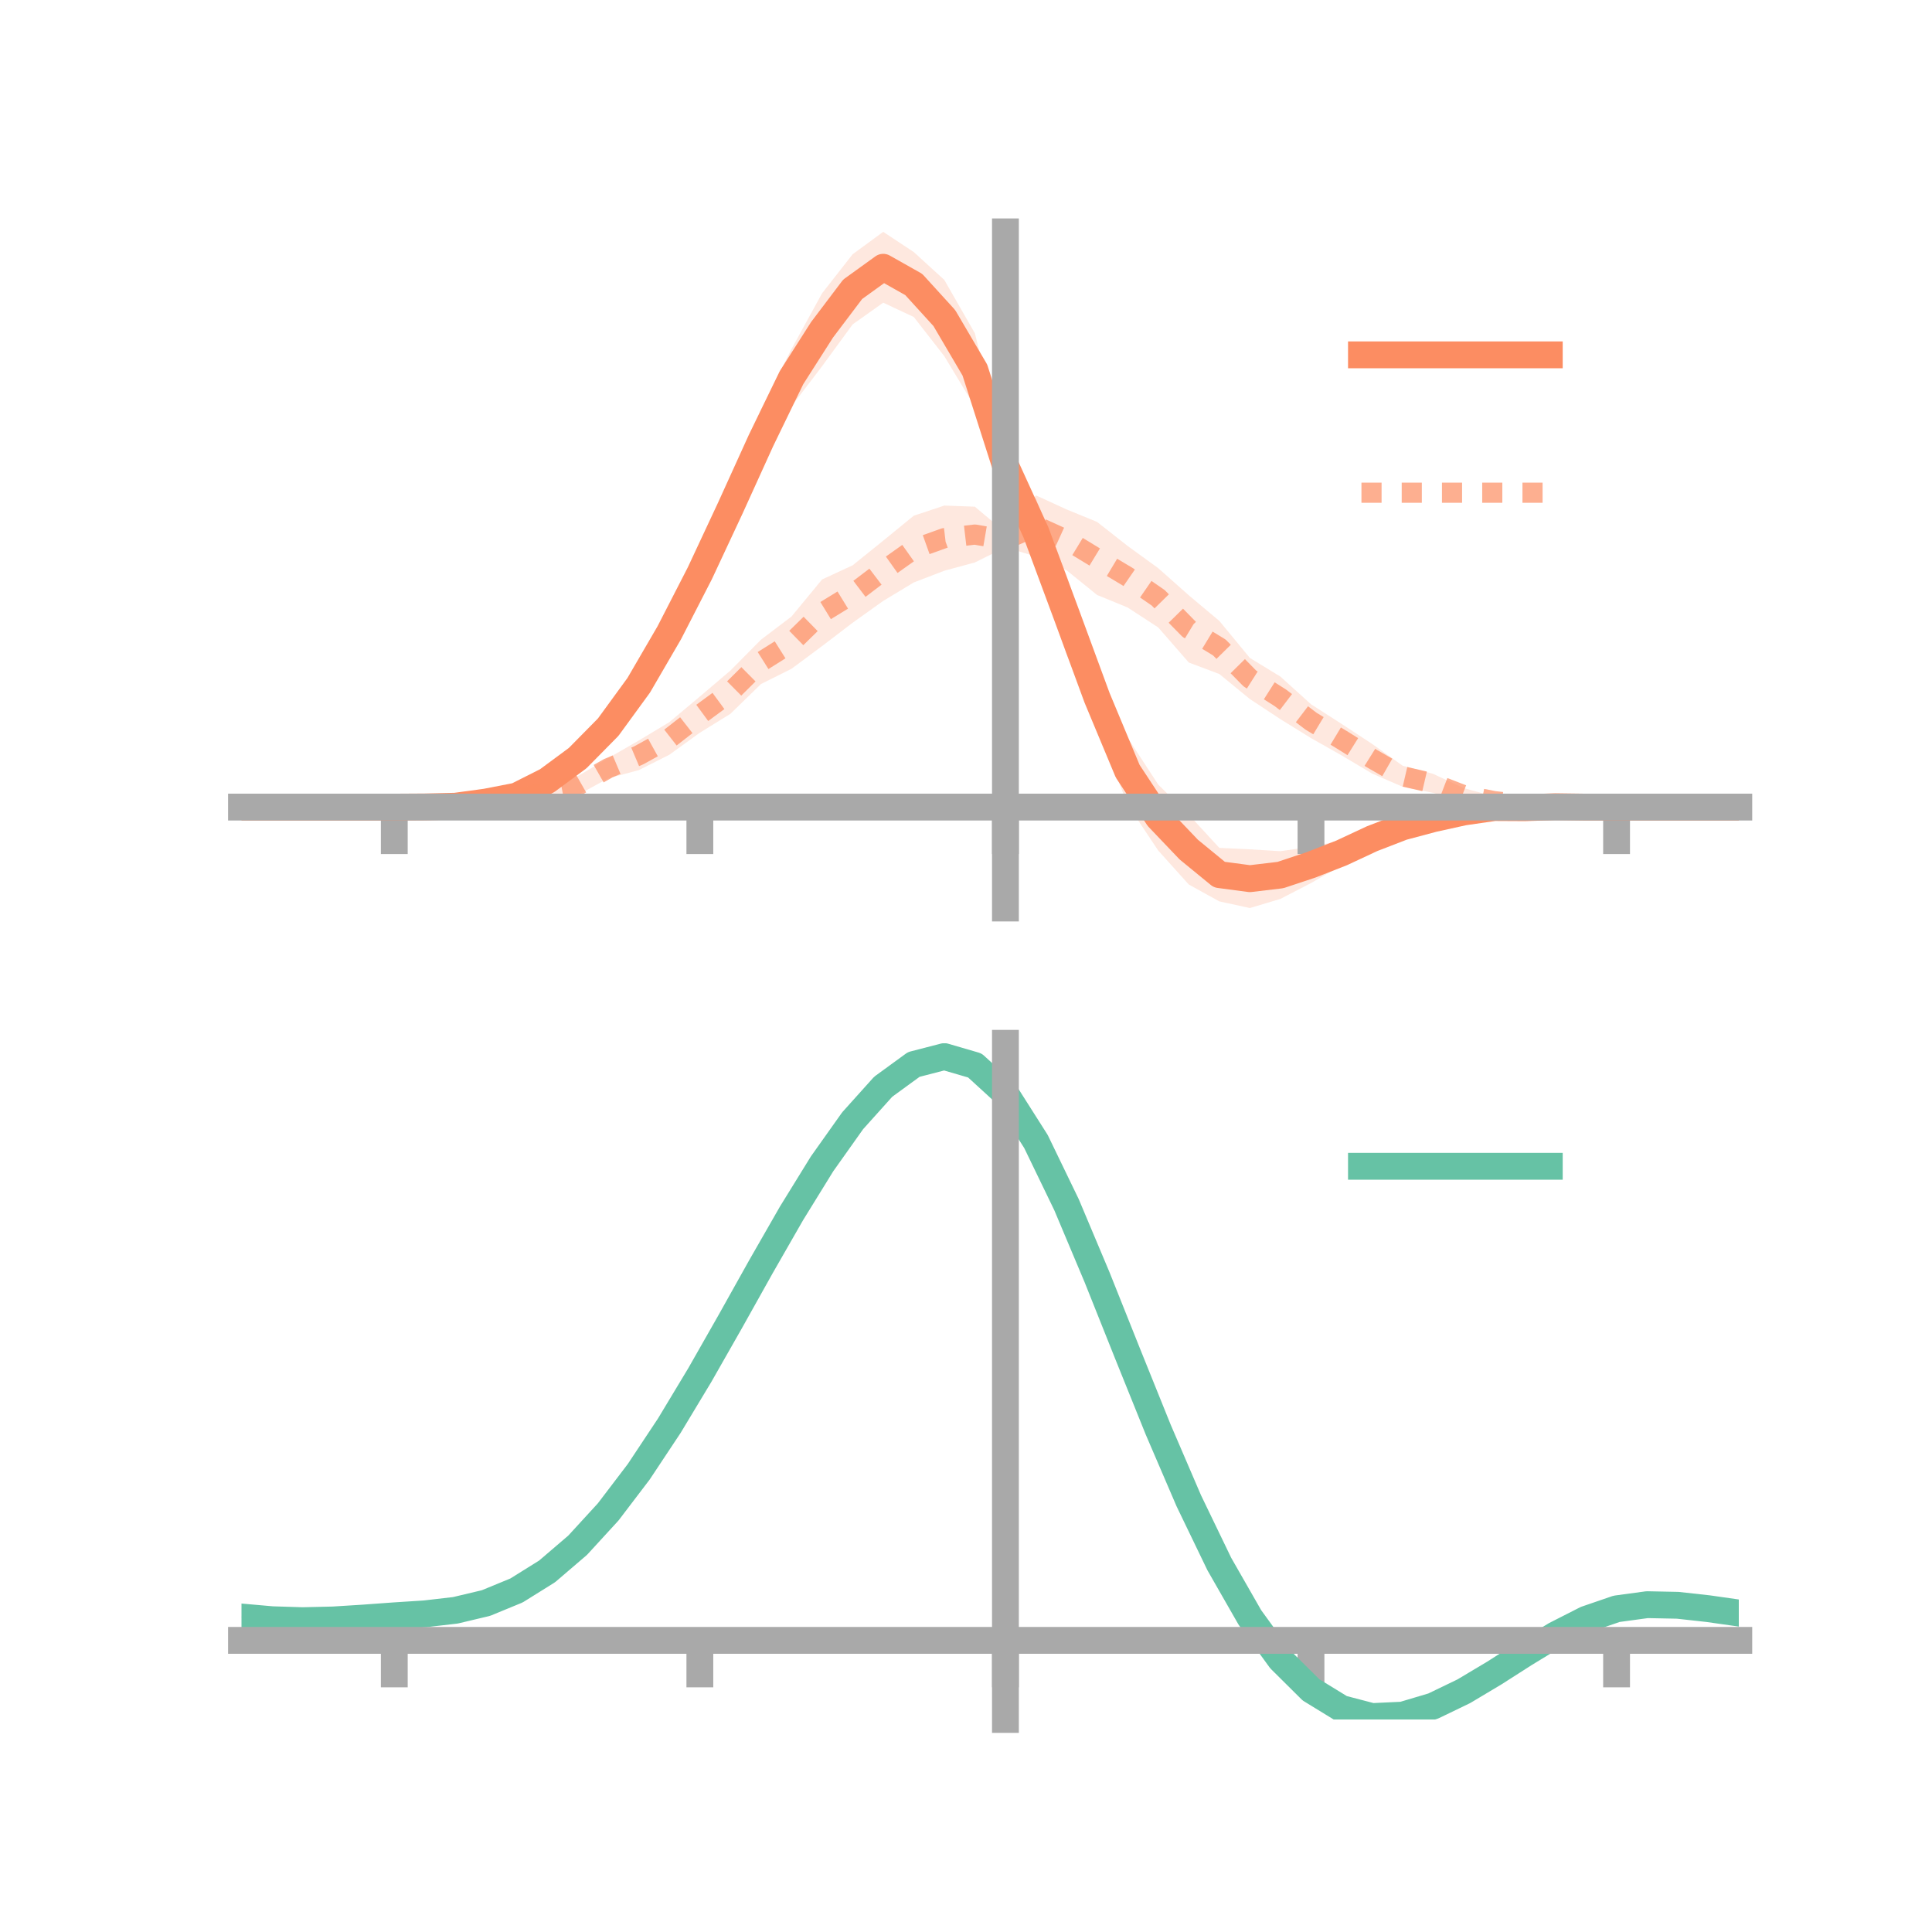 <?xml version="1.0" encoding="utf-8" standalone="no"?>
<!DOCTYPE svg PUBLIC "-//W3C//DTD SVG 1.1//EN"
  "http://www.w3.org/Graphics/SVG/1.1/DTD/svg11.dtd">
<!-- Created with matplotlib (https://matplotlib.org/) -->
<svg height="144pt" version="1.1" viewBox="0 0 144 144" width="144pt" xmlns="http://www.w3.org/2000/svg" xmlns:xlink="http://www.w3.org/1999/xlink">
 <defs>
  <style type="text/css">*{stroke-linecap:butt;stroke-linejoin:round;}</style>
 </defs>
 <g id="figure_1">
  <g id="patch_1">
   <path d="M 0 144 
L 144 144 
L 144 0 
L 0 0 
z
" style="fill:none;"/>
  </g>
  <g id="axes_1">
   <g id="patch_2">
    <path d="M 18 67.68 
L 129.6 67.68 
L 129.6 17.28 
L 18 17.28 
z
" style="fill:none;"/>
   </g>
   <g id="PolyCollection_1">
    <path clip-path="url(#pfba458caee)" d="M 18 60.156 
L 18 60.156 
L 20.278 60.156 
L 22.555 60.156 
L 24.833 60.156 
L 27.11 60.156 
L 29.388 60.156 
L 31.665 60.103 
L 33.943 59.973 
L 36.22 59.591 
L 38.498 59.001 
L 40.776 57.718 
L 43.053 55.945 
L 45.331 53.406 
L 47.608 50.122 
L 49.886 46.159 
L 52.163 41.458 
L 54.441 36.005 
L 56.718 30.538 
L 58.996 26.011 
L 61.273 21.86 
L 63.551 18.95 
L 65.829 17.28 
L 68.106 18.785 
L 70.384 20.864 
L 72.661 24.84 
L 74.939 33.969 
L 77.216 37.199 
L 79.494 42.901 
L 81.771 49.874 
L 84.049 54.984 
L 86.327 58.478 
L 88.604 60.722 
L 90.882 63.195 
L 93.159 63.304 
L 95.437 63.443 
L 97.714 63.11 
L 99.992 62.639 
L 102.269 61.617 
L 104.547 60.876 
L 106.824 60.447 
L 109.102 60.062 
L 111.38 59.843 
L 113.657 60.02 
L 115.935 60.002 
L 118.212 60.118 
L 120.49 60.156 
L 122.767 60.156 
L 125.045 60.156 
L 127.322 60.156 
L 129.6 60.156 
L 129.6 60.156 
L 129.6 60.156 
L 127.322 60.156 
L 125.045 60.156 
L 122.767 60.156 
L 120.49 60.156 
L 118.212 60.196 
L 115.935 60.25 
L 113.657 60.386 
L 111.38 60.538 
L 109.102 60.979 
L 106.824 61.598 
L 104.547 62.383 
L 102.269 63.4 
L 99.992 64.506 
L 97.714 65.818 
L 95.437 66.999 
L 93.159 67.68 
L 90.882 67.185 
L 88.604 65.927 
L 86.327 63.395 
L 84.049 59.973 
L 81.771 54.158 
L 79.494 48.752 
L 77.216 42.173 
L 74.939 35.429 
L 72.661 30.32 
L 70.384 26.548 
L 68.106 23.623 
L 65.829 22.56 
L 63.551 24.179 
L 61.273 27.296 
L 58.996 30.278 
L 56.718 35.138 
L 54.441 39.7 
L 52.163 43.995 
L 49.886 48.159 
L 47.608 52.028 
L 45.331 54.99 
L 43.053 57.07 
L 40.776 58.661 
L 38.498 59.676 
L 36.22 59.969 
L 33.943 60.206 
L 31.665 60.182 
L 29.388 60.156 
L 27.11 60.156 
L 24.833 60.156 
L 22.555 60.156 
L 20.278 60.156 
L 18 60.156 
z
" style="fill:#fc8d62;fill-opacity:0.2;"/>
   </g>
   <g id="PolyCollection_2">
    <path clip-path="url(#pfba458caee)" d="M 18 60.156 
L 18 60.156 
L 20.278 60.156 
L 22.555 60.156 
L 24.833 60.156 
L 27.11 60.156 
L 29.388 60.156 
L 31.665 60.083 
L 33.943 59.95 
L 36.22 59.653 
L 38.498 59.215 
L 40.776 58.461 
L 43.053 57.855 
L 45.331 56.508 
L 47.608 55.196 
L 49.886 53.826 
L 52.163 51.916 
L 54.441 49.98 
L 56.718 47.679 
L 58.996 45.95 
L 61.273 43.189 
L 63.551 42.135 
L 65.829 40.298 
L 68.106 38.438 
L 70.384 37.681 
L 72.661 37.766 
L 74.939 39.684 
L 77.216 36.924 
L 79.494 37.969 
L 81.771 38.901 
L 84.049 40.693 
L 86.327 42.347 
L 88.604 44.369 
L 90.882 46.279 
L 93.159 49.039 
L 95.437 50.431 
L 97.714 52.491 
L 99.992 53.954 
L 102.269 55.447 
L 104.547 57.073 
L 106.824 57.682 
L 109.102 58.742 
L 111.38 59.367 
L 113.657 59.708 
L 115.935 59.947 
L 118.212 60.093 
L 120.49 60.156 
L 122.767 60.156 
L 125.045 60.156 
L 127.322 60.156 
L 129.6 60.156 
L 129.6 60.156 
L 129.6 60.156 
L 127.322 60.156 
L 125.045 60.156 
L 122.767 60.156 
L 120.49 60.156 
L 118.212 60.209 
L 115.935 60.232 
L 113.657 60.211 
L 111.38 60.06 
L 109.102 59.793 
L 106.824 59.094 
L 104.547 58.643 
L 102.269 57.656 
L 99.992 56.301 
L 97.714 55.013 
L 95.437 53.603 
L 93.159 52.103 
L 90.882 50.237 
L 88.604 49.379 
L 86.327 46.766 
L 84.049 45.28 
L 81.771 44.346 
L 79.494 42.503 
L 77.216 41.484 
L 74.939 40.787 
L 72.661 41.923 
L 70.384 42.539 
L 68.106 43.414 
L 65.829 44.789 
L 63.551 46.415 
L 61.273 48.154 
L 58.996 49.847 
L 56.718 50.986 
L 54.441 53.203 
L 52.163 54.612 
L 49.886 56.256 
L 47.608 57.403 
L 45.331 58.012 
L 43.053 59.26 
L 40.776 59.576 
L 38.498 59.883 
L 36.22 60.167 
L 33.943 60.231 
L 31.665 60.2 
L 29.388 60.156 
L 27.11 60.156 
L 24.833 60.156 
L 22.555 60.156 
L 20.278 60.156 
L 18 60.156 
z
" style="fill:#fc8d62;fill-opacity:0.2;"/>
   </g>
   <g id="matplotlib.axis_1">
    <g id="xtick_1">
     <g id="line2d_1">
      <defs>
       <path d="M 0 0 
L 0 3.5 
" id="m26be4fa1e5" style="stroke:#a9a9a9;stroke-width:2;"/>
      </defs>
      <g>
       <use style="fill:#a9a9a9;stroke:#a9a9a9;stroke-width:2;" x="29.388" xlink:href="#m26be4fa1e5" y="60.156"/>
      </g>
     </g>
    </g>
    <g id="xtick_2">
     <g id="line2d_2">
      <g>
       <use style="fill:#a9a9a9;stroke:#a9a9a9;stroke-width:2;" x="52.163" xlink:href="#m26be4fa1e5" y="60.156"/>
      </g>
     </g>
    </g>
    <g id="xtick_3">
     <g id="line2d_3">
      <g>
       <use style="fill:#a9a9a9;stroke:#a9a9a9;stroke-width:2;" x="74.939" xlink:href="#m26be4fa1e5" y="60.156"/>
      </g>
     </g>
    </g>
    <g id="xtick_4">
     <g id="line2d_4">
      <g>
       <use style="fill:#a9a9a9;stroke:#a9a9a9;stroke-width:2;" x="97.714" xlink:href="#m26be4fa1e5" y="60.156"/>
      </g>
     </g>
    </g>
    <g id="xtick_5">
     <g id="line2d_5">
      <g>
       <use style="fill:#a9a9a9;stroke:#a9a9a9;stroke-width:2;" x="120.49" xlink:href="#m26be4fa1e5" y="60.156"/>
      </g>
     </g>
    </g>
   </g>
   <g id="matplotlib.axis_2"/>
   <g id="line2d_6">
    <path clip-path="url(#pfba458caee)" d="M 18 60.156 
L 20.278 60.156 
L 22.555 60.156 
L 24.833 60.156 
L 27.11 60.156 
L 29.388 60.156 
L 31.665 60.142 
L 33.943 60.09 
L 36.22 59.78 
L 38.498 59.338 
L 40.776 58.19 
L 43.053 56.507 
L 45.331 54.198 
L 47.608 51.075 
L 49.886 47.159 
L 52.163 42.726 
L 54.441 37.852 
L 56.718 32.838 
L 58.996 28.145 
L 61.273 24.578 
L 63.551 21.564 
L 65.829 19.92 
L 68.106 21.204 
L 70.384 23.706 
L 72.661 27.58 
L 74.939 34.699 
L 77.216 39.686 
L 79.494 45.827 
L 81.771 52.016 
L 84.049 57.478 
L 86.327 60.937 
L 88.604 63.324 
L 90.882 65.19 
L 93.159 65.492 
L 95.437 65.221 
L 97.714 64.464 
L 99.992 63.572 
L 102.269 62.509 
L 104.547 61.63 
L 106.824 61.023 
L 109.102 60.521 
L 111.38 60.191 
L 113.657 60.203 
L 115.935 60.126 
L 118.212 60.157 
L 120.49 60.156 
L 122.767 60.156 
L 125.045 60.156 
L 127.322 60.156 
L 129.6 60.156 
" style="fill:none;stroke:#fc8d62;stroke-linecap:square;stroke-width:2;"/>
   </g>
   <g id="line2d_7">
    <path clip-path="url(#pfba458caee)" d="M 18 60.156 
L 20.278 60.156 
L 22.555 60.156 
L 24.833 60.156 
L 27.11 60.156 
L 29.388 60.156 
L 31.665 60.141 
L 33.943 60.091 
L 36.22 59.91 
L 38.498 59.549 
L 40.776 59.019 
L 43.053 58.558 
L 45.331 57.26 
L 47.608 56.299 
L 49.886 55.041 
L 52.163 53.264 
L 54.441 51.592 
L 56.718 49.333 
L 58.996 47.898 
L 61.273 45.671 
L 63.551 44.275 
L 65.829 42.544 
L 68.106 40.926 
L 70.384 40.11 
L 72.661 39.844 
L 74.939 40.235 
L 77.216 39.204 
L 79.494 40.236 
L 81.771 41.623 
L 84.049 42.986 
L 86.327 44.557 
L 88.604 46.874 
L 90.882 48.258 
L 93.159 50.571 
L 95.437 52.017 
L 97.714 53.752 
L 99.992 55.127 
L 102.269 56.551 
L 104.547 57.858 
L 106.824 58.388 
L 109.102 59.268 
L 111.38 59.713 
L 113.657 59.96 
L 115.935 60.09 
L 118.212 60.151 
L 120.49 60.156 
L 122.767 60.156 
L 125.045 60.156 
L 127.322 60.156 
L 129.6 60.156 
" style="fill:none;stroke:#fc8d62;stroke-dasharray:1.5,1.5;stroke-dashoffset:0;stroke-opacity:0.7;stroke-width:1.5;"/>
   </g>
   <g id="patch_3">
    <path d="M 74.939 67.68 
L 74.939 17.28 
" style="fill:none;stroke:#a9a9a9;stroke-linecap:square;stroke-linejoin:miter;stroke-width:2;"/>
   </g>
   <g id="patch_4">
    <path d="M 129.6 67.68 
L 129.6 17.28 
" style="fill:none;"/>
   </g>
   <g id="patch_5">
    <path d="M 18 60.156 
L 129.6 60.156 
" style="fill:none;stroke:#a9a9a9;stroke-linecap:square;stroke-linejoin:miter;stroke-width:2;"/>
   </g>
   <g id="patch_6">
    <path d="M 18 17.28 
L 129.6 17.28 
" style="fill:none;"/>
   </g>
   <g id="legend_1">
    <g id="line2d_8">
     <path d="M 101.475 26.449 
L 115.475 26.449 
" style="fill:none;stroke:#fc8d62;stroke-linecap:square;stroke-width:2;"/>
    </g>
    <g id="line2d_9"/>
    <g id="text_1">
     <!--   -->
     <g transform="translate(121.075 28.899)scale(0.07 -0.07)">
      <defs>
       <path id="DejaVuSans-32"/>
      </defs>
      <use xlink:href="#DejaVuSans-32"/>
     </g>
    </g>
    <g id="line2d_10">
     <path d="M 101.475 36.724 
L 115.475 36.724 
" style="fill:none;stroke:#fc8d62;stroke-dasharray:1.5,1.5;stroke-dashoffset:0;stroke-opacity:0.7;stroke-width:1.5;"/>
    </g>
    <g id="line2d_11"/>
    <g id="text_2">
     <!--   -->
     <g transform="translate(121.075 39.174)scale(0.07 -0.07)">
      <use xlink:href="#DejaVuSans-32"/>
     </g>
    </g>
   </g>
  </g>
  <g id="axes_2">
   <g id="patch_7">
    <path d="M 18 128.16 
L 129.6 128.16 
L 129.6 77.76 
L 18 77.76 
z
" style="fill:none;"/>
   </g>
   <g id="PolyCollection_3">
    <path clip-path="url(#pf30e41b8f9)" d="M 18 120.564 
L 18 120.482 
L 20.278 120.693 
L 22.555 120.767 
L 24.833 120.706 
L 27.11 120.553 
L 29.388 120.38 
L 31.665 120.227 
L 33.943 119.958 
L 36.22 119.411 
L 38.498 118.462 
L 40.776 117.019 
L 43.053 115.03 
L 45.331 112.486 
L 47.608 109.42 
L 49.886 105.899 
L 52.163 102.024 
L 54.441 97.924 
L 56.718 93.753 
L 58.996 89.687 
L 61.273 85.915 
L 63.551 82.635 
L 65.829 80.049 
L 68.106 78.359 
L 70.384 77.76 
L 72.661 78.437 
L 74.939 80.556 
L 77.216 84.197 
L 79.494 88.981 
L 81.771 94.475 
L 84.049 100.271 
L 86.327 106.012 
L 88.604 111.4 
L 90.882 116.2 
L 93.159 120.244 
L 95.437 123.428 
L 97.714 125.715 
L 99.992 127.123 
L 102.269 127.724 
L 104.547 127.625 
L 106.824 126.959 
L 109.102 125.879 
L 111.38 124.543 
L 113.657 123.114 
L 115.935 121.75 
L 118.212 120.604 
L 120.49 119.828 
L 122.767 119.52 
L 125.045 119.572 
L 127.322 119.833 
L 129.6 120.171 
L 129.6 120.28 
L 129.6 120.28 
L 127.322 119.968 
L 125.045 119.727 
L 122.767 119.685 
L 120.49 119.999 
L 118.212 120.785 
L 115.935 121.959 
L 113.657 123.369 
L 111.38 124.85 
L 109.102 126.235 
L 106.824 127.355 
L 104.547 128.046 
L 102.269 128.16 
L 99.992 127.573 
L 97.714 126.19 
L 95.437 123.958 
L 93.159 120.867 
L 90.882 116.953 
L 88.604 112.313 
L 86.327 107.103 
L 84.049 101.548 
L 81.771 95.934 
L 79.494 90.609 
L 77.216 85.969 
L 74.939 82.439 
L 72.661 80.39 
L 70.384 79.74 
L 68.106 80.321 
L 65.829 81.949 
L 63.551 84.432 
L 61.273 87.576 
L 58.996 91.183 
L 56.718 95.064 
L 54.441 99.038 
L 52.163 102.941 
L 49.886 106.626 
L 47.608 109.974 
L 45.331 112.892 
L 43.053 115.319 
L 40.776 117.228 
L 38.498 118.626 
L 36.22 119.553 
L 33.943 120.087 
L 31.665 120.347 
L 29.388 120.487 
L 27.11 120.644 
L 24.833 120.777 
L 22.555 120.824 
L 20.278 120.754 
L 18 120.564 
z
" style="fill:#66c2a5;fill-opacity:0.2;"/>
   </g>
   <g id="matplotlib.axis_3">
    <g id="xtick_6">
     <g id="line2d_12">
      <g>
       <use style="fill:#a9a9a9;stroke:#a9a9a9;stroke-width:2;" x="29.388" xlink:href="#m26be4fa1e5" y="122.265"/>
      </g>
     </g>
    </g>
    <g id="xtick_7">
     <g id="line2d_13">
      <g>
       <use style="fill:#a9a9a9;stroke:#a9a9a9;stroke-width:2;" x="52.163" xlink:href="#m26be4fa1e5" y="122.265"/>
      </g>
     </g>
    </g>
    <g id="xtick_8">
     <g id="line2d_14">
      <g>
       <use style="fill:#a9a9a9;stroke:#a9a9a9;stroke-width:2;" x="74.939" xlink:href="#m26be4fa1e5" y="122.265"/>
      </g>
     </g>
    </g>
    <g id="xtick_9">
     <g id="line2d_15">
      <g>
       <use style="fill:#a9a9a9;stroke:#a9a9a9;stroke-width:2;" x="97.714" xlink:href="#m26be4fa1e5" y="122.265"/>
      </g>
     </g>
    </g>
    <g id="xtick_10">
     <g id="line2d_16">
      <g>
       <use style="fill:#a9a9a9;stroke:#a9a9a9;stroke-width:2;" x="120.49" xlink:href="#m26be4fa1e5" y="122.265"/>
      </g>
     </g>
    </g>
   </g>
   <g id="matplotlib.axis_4"/>
   <g id="line2d_17">
    <path clip-path="url(#pf30e41b8f9)" d="M 18 120.523 
L 20.278 120.724 
L 22.555 120.795 
L 24.833 120.742 
L 27.11 120.599 
L 29.388 120.433 
L 31.665 120.287 
L 33.943 120.023 
L 36.22 119.482 
L 38.498 118.544 
L 40.776 117.123 
L 43.053 115.174 
L 45.331 112.689 
L 47.608 109.697 
L 49.886 106.263 
L 52.163 102.482 
L 54.441 98.481 
L 56.718 94.409 
L 58.996 90.435 
L 61.273 86.745 
L 63.551 83.534 
L 65.829 80.999 
L 68.106 79.34 
L 70.384 78.75 
L 72.661 79.414 
L 74.939 81.498 
L 77.216 85.083 
L 79.494 89.795 
L 81.771 95.204 
L 84.049 100.909 
L 86.327 106.558 
L 88.604 111.856 
L 90.882 116.577 
L 93.159 120.555 
L 95.437 123.693 
L 97.714 125.952 
L 99.992 127.348 
L 102.269 127.942 
L 104.547 127.835 
L 106.824 127.157 
L 109.102 126.057 
L 111.38 124.697 
L 113.657 123.241 
L 115.935 121.854 
L 118.212 120.695 
L 120.49 119.913 
L 122.767 119.603 
L 125.045 119.649 
L 127.322 119.901 
L 129.6 120.226 
" style="fill:none;stroke:#66c2a5;stroke-linecap:square;stroke-width:2;"/>
   </g>
   <g id="patch_8">
    <path d="M 74.939 128.16 
L 74.939 77.76 
" style="fill:none;stroke:#a9a9a9;stroke-linecap:square;stroke-linejoin:miter;stroke-width:2;"/>
   </g>
   <g id="patch_9">
    <path d="M 129.6 128.16 
L 129.6 77.76 
" style="fill:none;"/>
   </g>
   <g id="patch_10">
    <path d="M 18 122.265 
L 129.6 122.265 
" style="fill:none;stroke:#a9a9a9;stroke-linecap:square;stroke-linejoin:miter;stroke-width:2;"/>
   </g>
   <g id="patch_11">
    <path d="M 18 77.76 
L 129.6 77.76 
" style="fill:none;"/>
   </g>
   <g id="legend_2">
    <g id="line2d_18">
     <path d="M 101.475 86.929 
L 115.475 86.929 
" style="fill:none;stroke:#66c2a5;stroke-linecap:square;stroke-width:2;"/>
    </g>
    <g id="line2d_19"/>
    <g id="text_3">
     <!--   -->
     <g transform="translate(121.075 89.379)scale(0.07 -0.07)">
      <use xlink:href="#DejaVuSans-32"/>
     </g>
    </g>
   </g>
  </g>
 </g>
 <defs>
  <clipPath id="pfba458caee">
   <rect height="50.4" width="111.6" x="18" y="17.28"/>
  </clipPath>
  <clipPath id="pf30e41b8f9">
   <rect height="50.4" width="111.6" x="18" y="77.76"/>
  </clipPath>
 </defs>
</svg>
